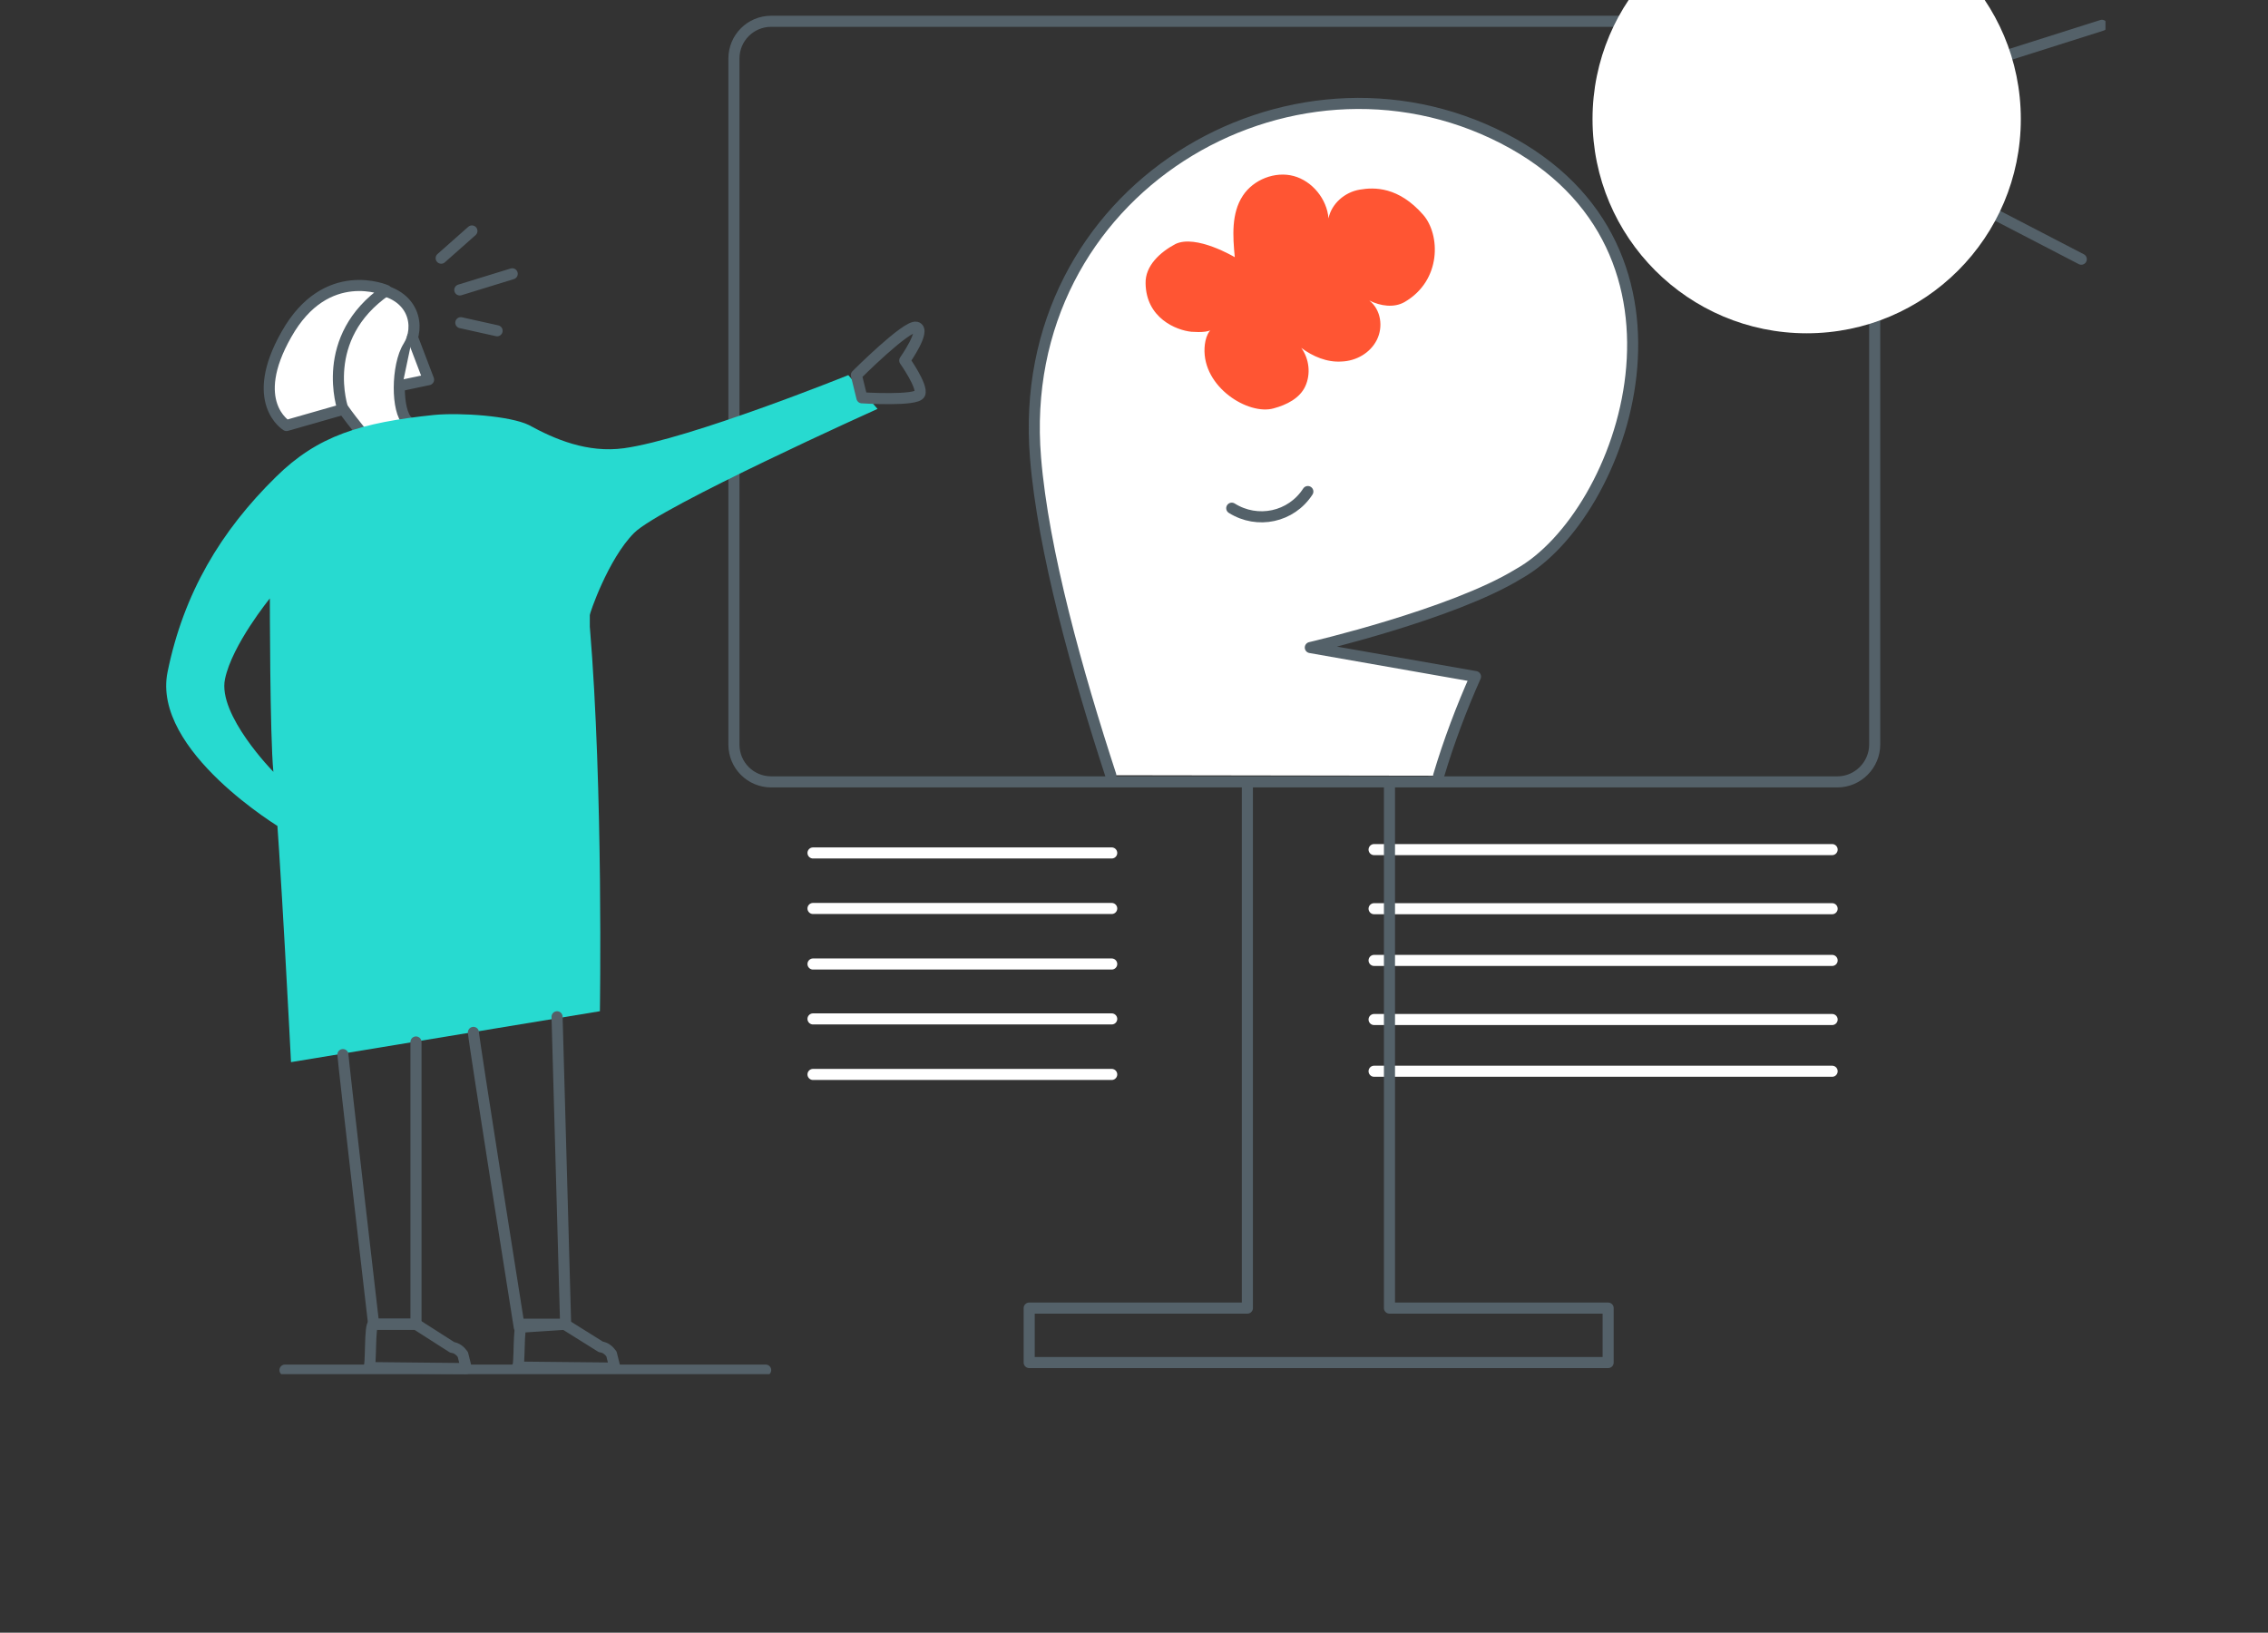 <svg width="307" height="221" viewBox="0 0 307 221" fill="none" xmlns="http://www.w3.org/2000/svg">
<rect x="0" y="0" width="307" height="221" fill="#333333" stroke="none"/>
<g clip-path="url(#clip0)">
<path d="M248 115H186" stroke="white" stroke-width="1.5" stroke-miterlimit="10" stroke-linecap="round" stroke-linejoin="round"/>
<path d="M248 123H186" stroke="white" stroke-width="1.5" stroke-miterlimit="10" stroke-linecap="round" stroke-linejoin="round"/>
<path d="M248 130H186" stroke="white" stroke-width="1.5" stroke-miterlimit="10" stroke-linecap="round" stroke-linejoin="round"/>
<path d="M248 138H186" stroke="white" stroke-width="1.5" stroke-miterlimit="10" stroke-linecap="round" stroke-linejoin="round"/>
<path d="M248 145H186" stroke="white" stroke-width="1.5" stroke-miterlimit="10" stroke-linecap="round" stroke-linejoin="round"/>
<path d="M150.482 115.455H110.05" stroke="white" stroke-width="1.5" stroke-miterlimit="10" stroke-linecap="round" stroke-linejoin="round"/>
<path d="M150.482 122.97H110.05" stroke="white" stroke-width="1.5" stroke-miterlimit="10" stroke-linecap="round" stroke-linejoin="round"/>
<path d="M150.482 130.486H110.05" stroke="white" stroke-width="1.5" stroke-miterlimit="10" stroke-linecap="round" stroke-linejoin="round"/>
<path d="M150.482 137.919H110.05" stroke="white" stroke-width="1.5" stroke-miterlimit="10" stroke-linecap="round" stroke-linejoin="round"/>
<path d="M150.482 145.434H110.05" stroke="white" stroke-width="1.5" stroke-miterlimit="10" stroke-linecap="round" stroke-linejoin="round"/>
<g clip-path="url(#clip1)">
<path d="M248.715 105.834H104.392C101.596 105.834 99.345 103.583 99.345 100.785V7.93C99.345 5.132 101.596 2.881 104.392 2.881H248.715C251.511 2.881 253.762 5.132 253.762 7.93V100.785C253.762 103.515 251.511 105.834 248.715 105.834Z" stroke="#546169" stroke-width="1.5" stroke-miterlimit="10" stroke-linecap="round" stroke-linejoin="round"/>
<path d="M252.466 39.655L232.414 -23.454" stroke="#546169" stroke-width="1.5" stroke-miterlimit="10" stroke-linecap="round" stroke-linejoin="round"/>
<path d="M222.115 23.212L284.523 3.427" stroke="#546169" stroke-width="1.5" stroke-miterlimit="10" stroke-linecap="round" stroke-linejoin="round"/>
<path d="M281.726 35.084L226.343 6.361" stroke="#546169" stroke-width="1.5" stroke-miterlimit="10" stroke-linecap="round" stroke-linejoin="round"/>
<path d="M233.914 37.403L264.129 -20.794" stroke="#546169" stroke-width="1.5" stroke-miterlimit="10" stroke-linecap="round" stroke-linejoin="round"/>
<path d="M244.554 45.113C260.563 45.113 273.542 32.131 273.542 16.117C273.542 0.103 260.563 -12.879 244.554 -12.879C228.545 -12.879 215.567 0.103 215.567 16.117C215.567 32.131 228.545 45.113 244.554 45.113Z" fill="white"/>
<path d="M62.241 39.246L69.335 37.062" stroke="#546169" stroke-width="1.5" stroke-miterlimit="10" stroke-linecap="round" stroke-linejoin="round"/>
<path d="M67.288 44.772L62.377 43.681" stroke="#546169" stroke-width="1.5" stroke-miterlimit="10" stroke-linecap="round" stroke-linejoin="round"/>
<path d="M59.718 34.947L63.878 31.263" stroke="#546169" stroke-width="1.5" stroke-miterlimit="10" stroke-linecap="round" stroke-linejoin="round"/>
<path d="M50.51 60.395C50.51 60.395 45.121 54.46 43.416 50.093C41.643 45.522 44.849 38.358 50.51 39.041C56.171 39.723 56.921 44.294 55.284 46.887C53.647 49.479 53.647 55.756 55.216 57.053C56.853 58.417 51.669 61.01 50.51 60.395Z" fill="white" stroke="#546169" stroke-width="1.5" stroke-miterlimit="10" stroke-linecap="round" stroke-linejoin="round"/>
<path d="M85.84 72.131C89.387 68.583 118.783 55.347 118.783 55.347L115.646 51.731L114.827 50.776C114.827 50.776 93.343 59.441 84.476 60.669C79.497 61.351 75.064 59.441 71.585 57.53C69.062 56.302 62.377 55.825 58.763 56.166C48.873 57.189 43.007 58.963 37.346 64.558C29.912 71.858 24.864 80.25 22.682 90.961C20.499 101.673 38.165 112.179 38.165 112.179L37.005 104.47C37.005 104.47 29.434 96.76 30.457 91.916C31.412 87.277 36.528 81 36.528 81C36.528 81 36.528 99.694 37.005 104.47C37.96 115.318 39.392 143.768 39.392 143.768L81.202 136.877C81.202 136.877 81.68 106.858 79.838 84.821V83.251C79.77 83.183 82.293 75.678 85.84 72.131Z" fill="#27DAD0"/>
<path d="M46.417 142.745C46.417 143.359 50.578 179.245 50.578 179.245H56.307V141.039" stroke="#546169" stroke-width="1.5" stroke-miterlimit="10" stroke-linecap="round" stroke-linejoin="round"/>
<path d="M64.083 139.743C64.083 140.561 70.289 179.655 70.289 179.655L76.564 179.245L75.405 137.628" stroke="#546169" stroke-width="1.5" stroke-miterlimit="10" stroke-linecap="round" stroke-linejoin="round"/>
<path d="M50.578 179.177C49.964 179.177 50.305 185.113 49.896 185.113C49.418 185.113 63.128 185.249 63.128 185.249L62.65 183.339C62.309 182.861 61.832 182.452 61.218 182.384L56.307 179.245H50.578V179.177Z" stroke="#546169" stroke-width="1.5" stroke-miterlimit="10" stroke-linecap="round" stroke-linejoin="round"/>
<path d="M70.698 179.245C70.085 179.245 70.426 185.045 70.016 185.045C69.539 185.045 83.248 185.181 83.248 185.181L82.771 183.271C82.43 182.793 81.952 182.384 81.338 182.316L76.428 179.245H70.698Z" stroke="#546169" stroke-width="1.5" stroke-miterlimit="10" stroke-linecap="round" stroke-linejoin="round"/>
<path d="M38.574 185.454H103.642" stroke="#546169" stroke-width="1.5" stroke-miterlimit="10" stroke-linecap="round" stroke-linejoin="round"/>
<path d="M115.919 50.776C115.919 50.776 122.739 43.953 124.035 44.294C125.399 44.635 122.466 48.797 122.466 48.797C122.466 48.797 124.922 52.277 124.513 53.3C124.103 54.324 116.669 53.846 116.669 53.846L115.919 50.776Z" stroke="#546169" stroke-width="1.5" stroke-miterlimit="10" stroke-linecap="round" stroke-linejoin="round"/>
<path d="M194.734 105C196.102 100.392 197.88 95.716 199.726 91.583L177.367 87.652C177.367 87.652 196.581 83.18 205.538 77.691C219.897 69.695 232.478 33.644 203.487 18.736C174.495 3.828 137.162 25.716 140.171 61.97C141.197 74.574 145.846 91.108 150.359 104.932" fill="white"/>
<path d="M194.734 105C196.102 100.392 197.88 95.716 199.726 91.583L177.367 87.652C177.367 87.652 196.581 83.18 205.538 77.691C219.897 69.695 232.478 33.644 203.487 18.736C174.495 3.828 137.162 25.716 140.171 61.97C141.197 74.574 145.846 91.108 150.359 104.932" stroke="#546169" stroke-width="1.5" stroke-miterlimit="10" stroke-linecap="round" stroke-linejoin="round"/>
<path d="M168.846 106.653V177.062H139.313V184.431H217.681V177.062H188.08V106.653" stroke="#546169" stroke-width="1.5" stroke-miterlimit="10" stroke-linecap="round" stroke-linejoin="round"/>
<path d="M55.83 45.659L58.013 51.39L54.466 52.141" fill="white"/>
<path d="M55.83 45.659L58.013 51.39L54.466 52.141" stroke="#546169" stroke-width="1.5" stroke-miterlimit="10" stroke-linecap="round" stroke-linejoin="round"/>
<path d="M52.283 39.314C52.283 39.314 44.167 35.698 38.779 45.249C33.527 54.46 38.779 57.598 38.779 57.598L46.417 55.415C46.417 55.347 43.007 45.727 52.283 39.314Z" fill="white" stroke="#546169" stroke-width="1.5" stroke-miterlimit="10" stroke-linecap="round" stroke-linejoin="round"/>
<path d="M177.031 66.536C174.78 70.016 170.21 70.971 166.732 68.788L177.031 66.536Z" fill="white"/>
<path d="M177.031 66.536C174.78 70.016 170.21 70.971 166.732 68.788" stroke="#546169" stroke-width="1.5" stroke-miterlimit="10" stroke-linecap="round" stroke-linejoin="round"/>
<path d="M167.141 34.811C166.868 31.945 166.664 28.875 168.232 26.487C169.665 24.304 172.597 23.144 175.121 23.826C177.645 24.509 179.623 26.965 179.827 29.557C180.236 27.579 182.01 26.01 184.056 25.669C186.034 25.327 189.308 25.259 192.65 29.08C194.969 31.741 195.173 37.949 190.126 40.883C188.694 41.702 186.852 41.429 185.352 40.678C186.921 41.906 187.262 44.226 186.375 46C185.488 47.774 183.579 48.865 181.601 48.934C179.623 49.07 177.713 48.251 176.144 47.092C177.235 48.593 177.44 50.639 176.69 52.277C175.94 53.914 174.166 54.801 172.393 55.279C168.983 56.234 162.776 52.413 163.049 47.092C163.117 45.864 163.526 44.431 164.754 44.158C163.867 45.045 162.503 44.977 161.275 44.908C159.229 44.704 155.137 43.066 155.069 38.359C155.001 35.971 157.047 34.129 159.093 33.037C161.889 31.672 167.141 34.811 167.141 34.811Z" fill="#FF5533"/>
</g>
</g>
<defs>
<clipPath id="clip0">
<rect width="307" height="221" fill="white" transform="matrix(-1 0 0 1 307 0)"/>
</clipPath>
<clipPath id="clip1">
<rect width="263" height="210" fill="white" transform="translate(22 -24)"/>
</clipPath>
</defs>
</svg>
